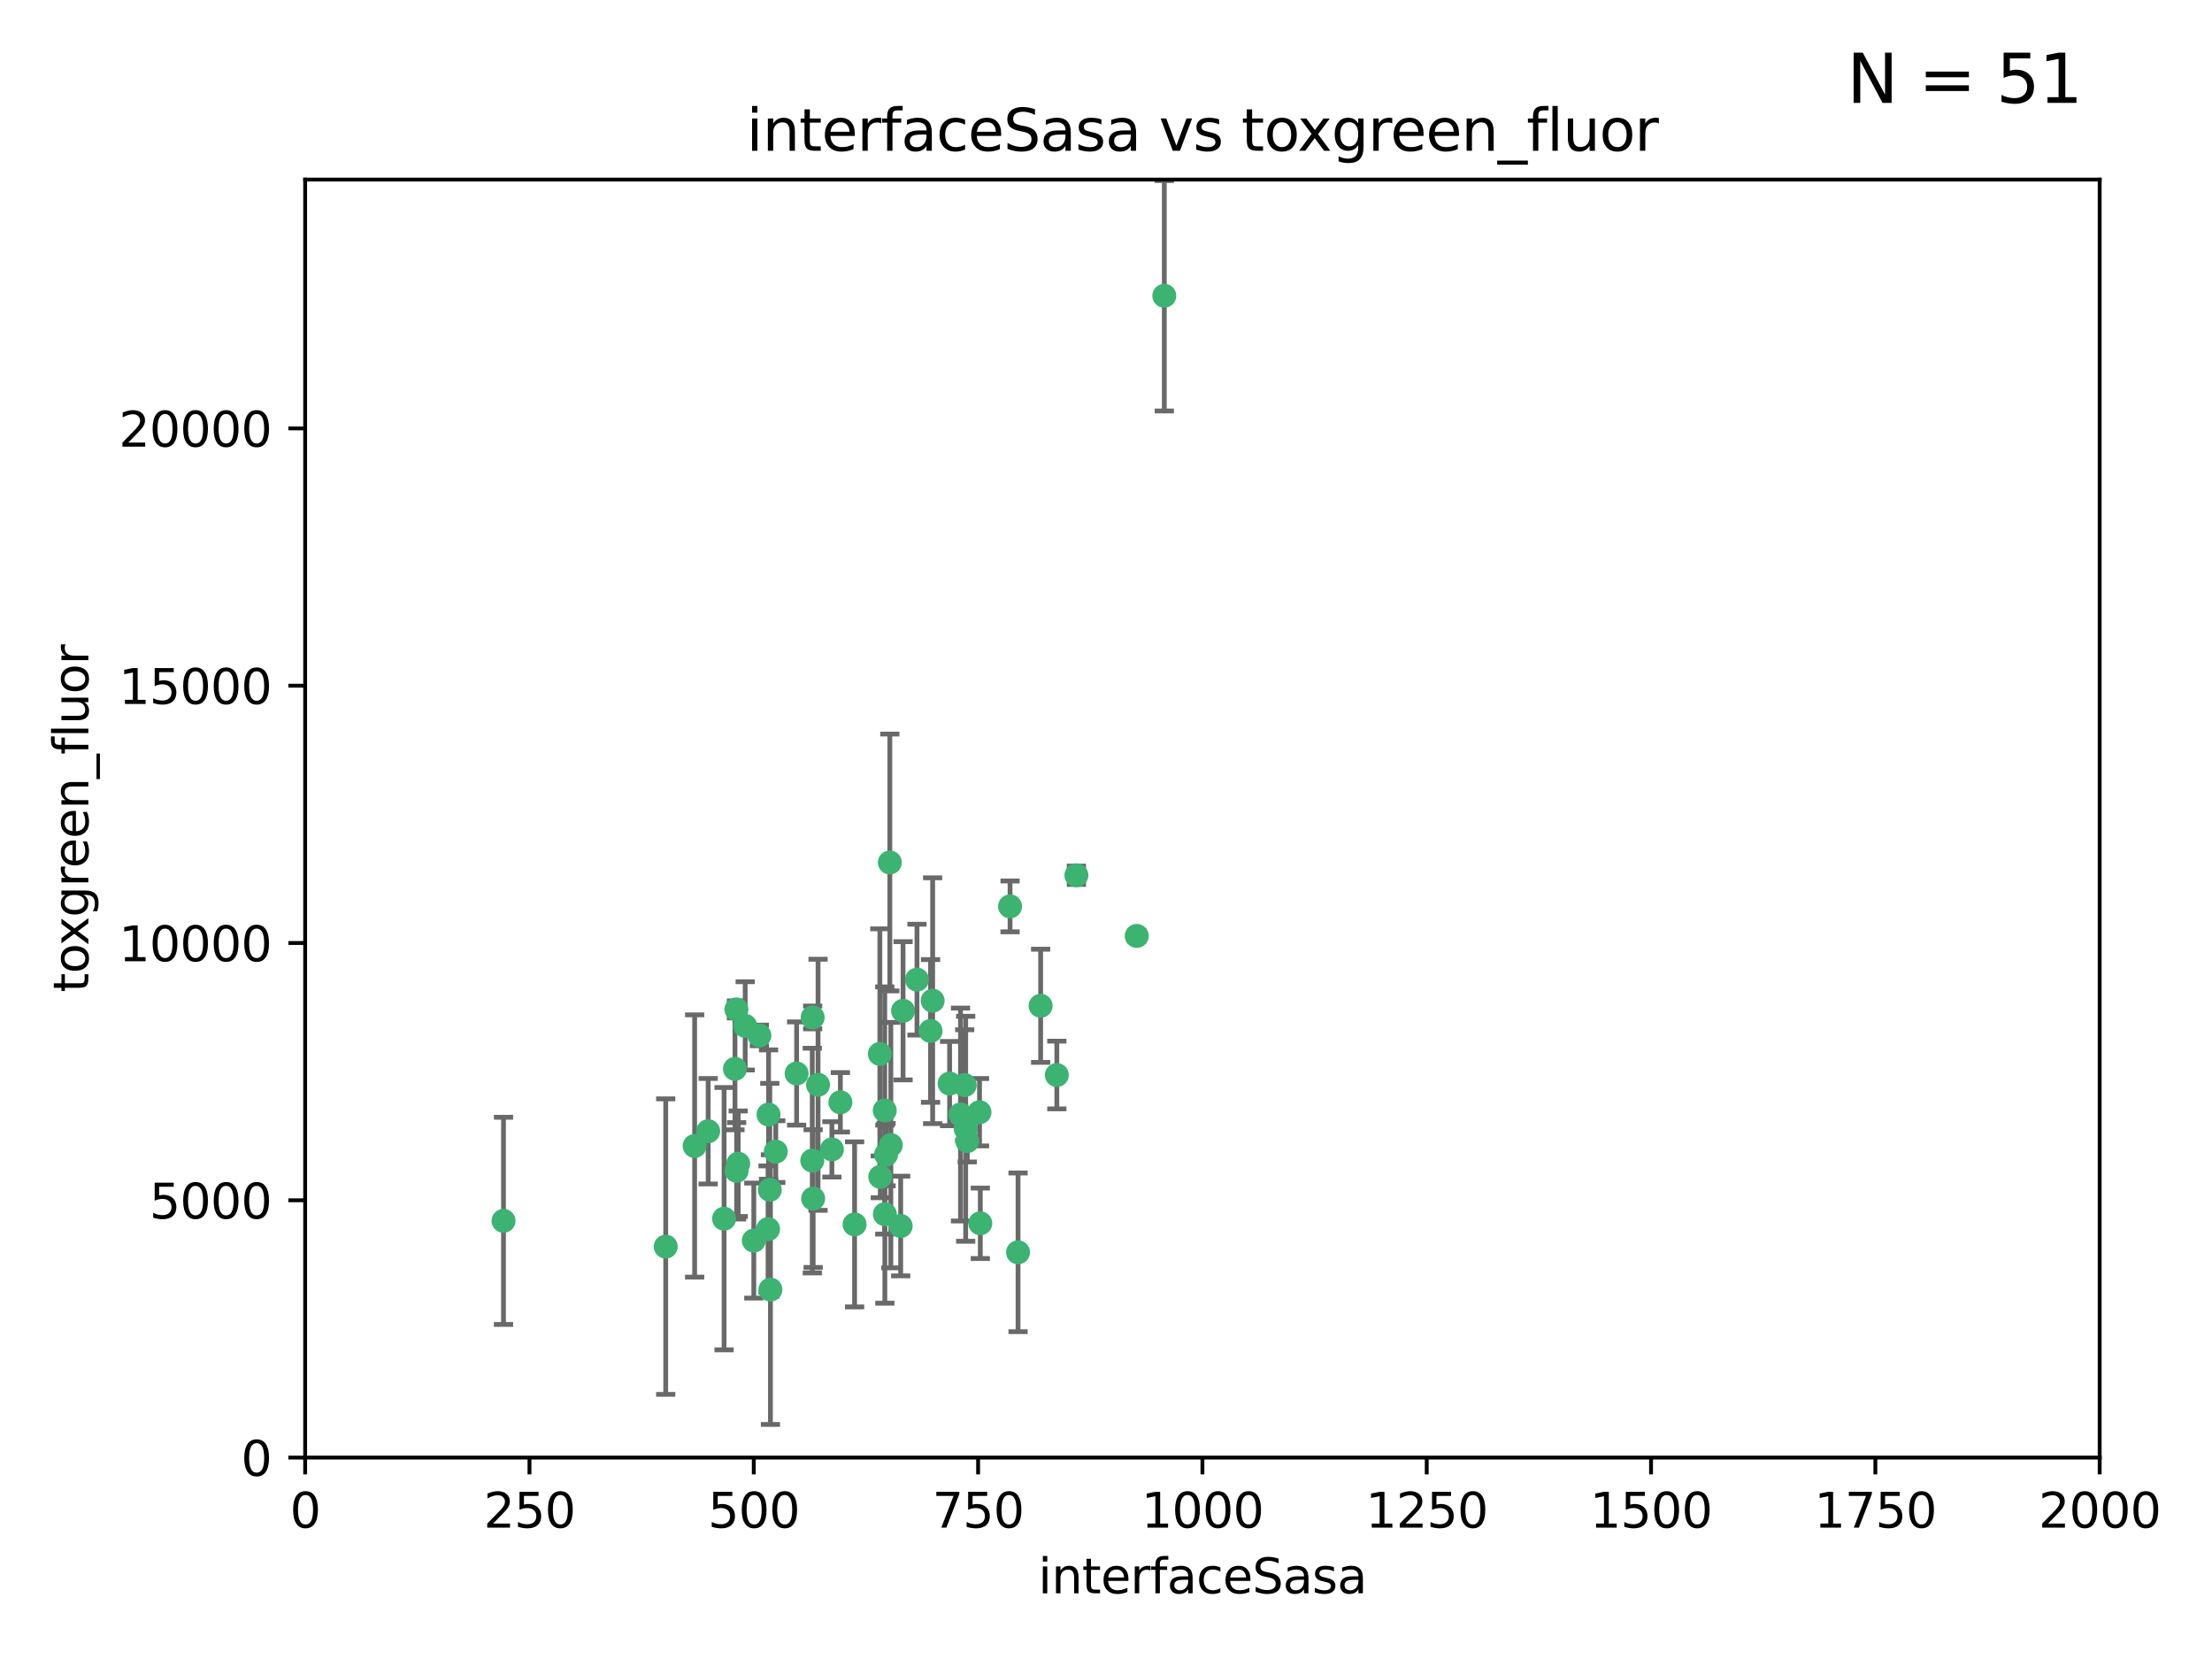 <?xml version="1.0" encoding="utf-8" standalone="no"?>
<!DOCTYPE svg PUBLIC "-//W3C//DTD SVG 1.1//EN"
  "http://www.w3.org/Graphics/SVG/1.1/DTD/svg11.dtd">
<svg xmlns:xlink="http://www.w3.org/1999/xlink" width="460.8pt" height="345.6pt" viewBox="0 0 460.8 345.6" xmlns="http://www.w3.org/2000/svg" version="1.1">
 <defs>
  <style type="text/css">*{stroke-linejoin: round; stroke-linecap: butt}</style>
 </defs>
 <g id="figure_1">
  <g id="patch_1">
   <path d="M 0 345.6 
L 460.8 345.6 
L 460.8 0 
L 0 0 
z
" style="fill: #ffffff"/>
  </g>
  <g id="axes_1">
   <g id="patch_2">
    <path d="M 63.571 303.64 
L 437.4 303.64 
L 437.4 37.411 
L 63.571 37.411 
z
" style="fill: #ffffff"/>
   </g>
   <g id="PathCollection_1">
    <defs>
     <path id="m0c839f0139" d="M 0 1.118 
C 0.297 1.118 0.581 1 0.791 0.791 
C 1 0.581 1.118 0.297 1.118 0 
C 1.118 -0.297 1 -0.581 0.791 -0.791 
C 0.581 -1 0.297 -1.118 0 -1.118 
C -0.297 -1.118 -0.581 -1 -0.791 -0.791 
C -1 -0.581 -1.118 -0.297 -1.118 0 
C -1.118 0.297 -1 0.581 -0.791 0.791 
C -0.581 1 -0.297 1.118 0 1.118 
z
" style="stroke: #3cb371"/>
    </defs>
    <g clip-path="url(#p6e2d02ce9b)">
     <use xlink:href="#m0c839f0139" x="242.546" y="61.614" style="fill: #3cb371; stroke: #3cb371"/>
     <use xlink:href="#m0c839f0139" x="224.235" y="182.332" style="fill: #3cb371; stroke: #3cb371"/>
     <use xlink:href="#m0c839f0139" x="212.077" y="260.882" style="fill: #3cb371; stroke: #3cb371"/>
     <use xlink:href="#m0c839f0139" x="201.501" y="237.705" style="fill: #3cb371; stroke: #3cb371"/>
     <use xlink:href="#m0c839f0139" x="216.785" y="209.523" style="fill: #3cb371; stroke: #3cb371"/>
     <use xlink:href="#m0c839f0139" x="220.157" y="223.946" style="fill: #3cb371; stroke: #3cb371"/>
     <use xlink:href="#m0c839f0139" x="160.361" y="247.854" style="fill: #3cb371; stroke: #3cb371"/>
     <use xlink:href="#m0c839f0139" x="188.124" y="210.567" style="fill: #3cb371; stroke: #3cb371"/>
     <use xlink:href="#m0c839f0139" x="236.807" y="194.97" style="fill: #3cb371; stroke: #3cb371"/>
     <use xlink:href="#m0c839f0139" x="150.838" y="253.874" style="fill: #3cb371; stroke: #3cb371"/>
     <use xlink:href="#m0c839f0139" x="183.29" y="219.551" style="fill: #3cb371; stroke: #3cb371"/>
     <use xlink:href="#m0c839f0139" x="204.215" y="254.837" style="fill: #3cb371; stroke: #3cb371"/>
     <use xlink:href="#m0c839f0139" x="184.309" y="231.332" style="fill: #3cb371; stroke: #3cb371"/>
     <use xlink:href="#m0c839f0139" x="201.17" y="235.142" style="fill: #3cb371; stroke: #3cb371"/>
     <use xlink:href="#m0c839f0139" x="197.821" y="225.726" style="fill: #3cb371; stroke: #3cb371"/>
     <use xlink:href="#m0c839f0139" x="178.028" y="255.06" style="fill: #3cb371; stroke: #3cb371"/>
     <use xlink:href="#m0c839f0139" x="175.066" y="229.629" style="fill: #3cb371; stroke: #3cb371"/>
     <use xlink:href="#m0c839f0139" x="193.852" y="214.763" style="fill: #3cb371; stroke: #3cb371"/>
     <use xlink:href="#m0c839f0139" x="183.381" y="245.158" style="fill: #3cb371; stroke: #3cb371"/>
     <use xlink:href="#m0c839f0139" x="153.451" y="243.9" style="fill: #3cb371; stroke: #3cb371"/>
     <use xlink:href="#m0c839f0139" x="169.213" y="241.77" style="fill: #3cb371; stroke: #3cb371"/>
     <use xlink:href="#m0c839f0139" x="184.581" y="240.53" style="fill: #3cb371; stroke: #3cb371"/>
     <use xlink:href="#m0c839f0139" x="184.331" y="252.93" style="fill: #3cb371; stroke: #3cb371"/>
     <use xlink:href="#m0c839f0139" x="158.193" y="215.703" style="fill: #3cb371; stroke: #3cb371"/>
     <use xlink:href="#m0c839f0139" x="191.024" y="204.074" style="fill: #3cb371; stroke: #3cb371"/>
     <use xlink:href="#m0c839f0139" x="170.415" y="225.982" style="fill: #3cb371; stroke: #3cb371"/>
     <use xlink:href="#m0c839f0139" x="160.494" y="268.646" style="fill: #3cb371; stroke: #3cb371"/>
     <use xlink:href="#m0c839f0139" x="185.576" y="238.546" style="fill: #3cb371; stroke: #3cb371"/>
     <use xlink:href="#m0c839f0139" x="161.606" y="239.903" style="fill: #3cb371; stroke: #3cb371"/>
     <use xlink:href="#m0c839f0139" x="210.413" y="188.817" style="fill: #3cb371; stroke: #3cb371"/>
     <use xlink:href="#m0c839f0139" x="169.294" y="211.954" style="fill: #3cb371; stroke: #3cb371"/>
     <use xlink:href="#m0c839f0139" x="147.524" y="235.652" style="fill: #3cb371; stroke: #3cb371"/>
     <use xlink:href="#m0c839f0139" x="187.626" y="255.398" style="fill: #3cb371; stroke: #3cb371"/>
     <use xlink:href="#m0c839f0139" x="194.288" y="208.467" style="fill: #3cb371; stroke: #3cb371"/>
     <use xlink:href="#m0c839f0139" x="155.238" y="213.709" style="fill: #3cb371; stroke: #3cb371"/>
     <use xlink:href="#m0c839f0139" x="153.778" y="242.42" style="fill: #3cb371; stroke: #3cb371"/>
     <use xlink:href="#m0c839f0139" x="200.09" y="232.178" style="fill: #3cb371; stroke: #3cb371"/>
     <use xlink:href="#m0c839f0139" x="169.393" y="249.688" style="fill: #3cb371; stroke: #3cb371"/>
     <use xlink:href="#m0c839f0139" x="157.032" y="258.434" style="fill: #3cb371; stroke: #3cb371"/>
     <use xlink:href="#m0c839f0139" x="138.681" y="259.693" style="fill: #3cb371; stroke: #3cb371"/>
     <use xlink:href="#m0c839f0139" x="204.052" y="231.695" style="fill: #3cb371; stroke: #3cb371"/>
     <use xlink:href="#m0c839f0139" x="144.707" y="238.73" style="fill: #3cb371; stroke: #3cb371"/>
     <use xlink:href="#m0c839f0139" x="160.006" y="256.045" style="fill: #3cb371; stroke: #3cb371"/>
     <use xlink:href="#m0c839f0139" x="104.891" y="254.326" style="fill: #3cb371; stroke: #3cb371"/>
     <use xlink:href="#m0c839f0139" x="173.297" y="239.436" style="fill: #3cb371; stroke: #3cb371"/>
     <use xlink:href="#m0c839f0139" x="165.952" y="223.629" style="fill: #3cb371; stroke: #3cb371"/>
     <use xlink:href="#m0c839f0139" x="185.368" y="179.671" style="fill: #3cb371; stroke: #3cb371"/>
     <use xlink:href="#m0c839f0139" x="200.968" y="226.048" style="fill: #3cb371; stroke: #3cb371"/>
     <use xlink:href="#m0c839f0139" x="153.109" y="222.67" style="fill: #3cb371; stroke: #3cb371"/>
     <use xlink:href="#m0c839f0139" x="153.414" y="210.275" style="fill: #3cb371; stroke: #3cb371"/>
     <use xlink:href="#m0c839f0139" x="160.105" y="232.185" style="fill: #3cb371; stroke: #3cb371"/>
    </g>
   </g>
   <g id="matplotlib.axis_1">
    <g id="xtick_1">
     <g id="line2d_1">
      <defs>
       <path id="m975aae38c8" d="M 0 0 
L 0 3.5 
" style="stroke: #000000; stroke-width: 0.8"/>
      </defs>
      <g>
       <use xlink:href="#m975aae38c8" x="63.571" y="303.64" style="stroke: #000000; stroke-width: 0.8"/>
      </g>
     </g>
     <g id="text_1">
      <!-- 0 -->
      <g transform="translate(60.39 318.238)scale(0.1 -0.1)">
       <defs>
        <path id="DejaVuSans-30" d="M 2034 4250 
Q 1547 4250 1301 3770 
Q 1056 3291 1056 2328 
Q 1056 1369 1301 889 
Q 1547 409 2034 409 
Q 2525 409 2770 889 
Q 3016 1369 3016 2328 
Q 3016 3291 2770 3770 
Q 2525 4250 2034 4250 
z
M 2034 4750 
Q 2819 4750 3233 4129 
Q 3647 3509 3647 2328 
Q 3647 1150 3233 529 
Q 2819 -91 2034 -91 
Q 1250 -91 836 529 
Q 422 1150 422 2328 
Q 422 3509 836 4129 
Q 1250 4750 2034 4750 
z
" transform="scale(0.016)"/>
       </defs>
       <use xlink:href="#DejaVuSans-30"/>
      </g>
     </g>
    </g>
    <g id="xtick_2">
     <g id="line2d_2">
      <g>
       <use xlink:href="#m975aae38c8" x="110.3" y="303.64" style="stroke: #000000; stroke-width: 0.8"/>
      </g>
     </g>
     <g id="text_2">
      <!-- 250 -->
      <g transform="translate(100.756 318.238)scale(0.1 -0.1)">
       <defs>
        <path id="DejaVuSans-32" d="M 1228 531 
L 3431 531 
L 3431 0 
L 469 0 
L 469 531 
Q 828 903 1448 1529 
Q 2069 2156 2228 2338 
Q 2531 2678 2651 2914 
Q 2772 3150 2772 3378 
Q 2772 3750 2511 3984 
Q 2250 4219 1831 4219 
Q 1534 4219 1204 4116 
Q 875 4013 500 3803 
L 500 4441 
Q 881 4594 1212 4672 
Q 1544 4750 1819 4750 
Q 2544 4750 2975 4387 
Q 3406 4025 3406 3419 
Q 3406 3131 3298 2873 
Q 3191 2616 2906 2266 
Q 2828 2175 2409 1742 
Q 1991 1309 1228 531 
z
" transform="scale(0.016)"/>
        <path id="DejaVuSans-35" d="M 691 4666 
L 3169 4666 
L 3169 4134 
L 1269 4134 
L 1269 2991 
Q 1406 3038 1543 3061 
Q 1681 3084 1819 3084 
Q 2600 3084 3056 2656 
Q 3513 2228 3513 1497 
Q 3513 744 3044 326 
Q 2575 -91 1722 -91 
Q 1428 -91 1123 -41 
Q 819 9 494 109 
L 494 744 
Q 775 591 1075 516 
Q 1375 441 1709 441 
Q 2250 441 2565 725 
Q 2881 1009 2881 1497 
Q 2881 1984 2565 2268 
Q 2250 2553 1709 2553 
Q 1456 2553 1204 2497 
Q 953 2441 691 2322 
L 691 4666 
z
" transform="scale(0.016)"/>
       </defs>
       <use xlink:href="#DejaVuSans-32"/>
       <use xlink:href="#DejaVuSans-35" x="63.623"/>
       <use xlink:href="#DejaVuSans-30" x="127.246"/>
      </g>
     </g>
    </g>
    <g id="xtick_3">
     <g id="line2d_3">
      <g>
       <use xlink:href="#m975aae38c8" x="157.028" y="303.64" style="stroke: #000000; stroke-width: 0.8"/>
      </g>
     </g>
     <g id="text_3">
      <!-- 500 -->
      <g transform="translate(147.485 318.238)scale(0.1 -0.1)">
       <use xlink:href="#DejaVuSans-35"/>
       <use xlink:href="#DejaVuSans-30" x="63.623"/>
       <use xlink:href="#DejaVuSans-30" x="127.246"/>
      </g>
     </g>
    </g>
    <g id="xtick_4">
     <g id="line2d_4">
      <g>
       <use xlink:href="#m975aae38c8" x="203.757" y="303.64" style="stroke: #000000; stroke-width: 0.8"/>
      </g>
     </g>
     <g id="text_4">
      <!-- 750 -->
      <g transform="translate(194.213 318.238)scale(0.1 -0.1)">
       <defs>
        <path id="DejaVuSans-37" d="M 525 4666 
L 3525 4666 
L 3525 4397 
L 1831 0 
L 1172 0 
L 2766 4134 
L 525 4134 
L 525 4666 
z
" transform="scale(0.016)"/>
       </defs>
       <use xlink:href="#DejaVuSans-37"/>
       <use xlink:href="#DejaVuSans-35" x="63.623"/>
       <use xlink:href="#DejaVuSans-30" x="127.246"/>
      </g>
     </g>
    </g>
    <g id="xtick_5">
     <g id="line2d_5">
      <g>
       <use xlink:href="#m975aae38c8" x="250.486" y="303.64" style="stroke: #000000; stroke-width: 0.8"/>
      </g>
     </g>
     <g id="text_5">
      <!-- 1000 -->
      <g transform="translate(237.761 318.238)scale(0.1 -0.1)">
       <defs>
        <path id="DejaVuSans-31" d="M 794 531 
L 1825 531 
L 1825 4091 
L 703 3866 
L 703 4441 
L 1819 4666 
L 2450 4666 
L 2450 531 
L 3481 531 
L 3481 0 
L 794 0 
L 794 531 
z
" transform="scale(0.016)"/>
       </defs>
       <use xlink:href="#DejaVuSans-31"/>
       <use xlink:href="#DejaVuSans-30" x="63.623"/>
       <use xlink:href="#DejaVuSans-30" x="127.246"/>
       <use xlink:href="#DejaVuSans-30" x="190.869"/>
      </g>
     </g>
    </g>
    <g id="xtick_6">
     <g id="line2d_6">
      <g>
       <use xlink:href="#m975aae38c8" x="297.214" y="303.64" style="stroke: #000000; stroke-width: 0.8"/>
      </g>
     </g>
     <g id="text_6">
      <!-- 1250 -->
      <g transform="translate(284.489 318.238)scale(0.1 -0.1)">
       <use xlink:href="#DejaVuSans-31"/>
       <use xlink:href="#DejaVuSans-32" x="63.623"/>
       <use xlink:href="#DejaVuSans-35" x="127.246"/>
       <use xlink:href="#DejaVuSans-30" x="190.869"/>
      </g>
     </g>
    </g>
    <g id="xtick_7">
     <g id="line2d_7">
      <g>
       <use xlink:href="#m975aae38c8" x="343.943" y="303.64" style="stroke: #000000; stroke-width: 0.8"/>
      </g>
     </g>
     <g id="text_7">
      <!-- 1500 -->
      <g transform="translate(331.218 318.238)scale(0.1 -0.1)">
       <use xlink:href="#DejaVuSans-31"/>
       <use xlink:href="#DejaVuSans-35" x="63.623"/>
       <use xlink:href="#DejaVuSans-30" x="127.246"/>
       <use xlink:href="#DejaVuSans-30" x="190.869"/>
      </g>
     </g>
    </g>
    <g id="xtick_8">
     <g id="line2d_8">
      <g>
       <use xlink:href="#m975aae38c8" x="390.671" y="303.64" style="stroke: #000000; stroke-width: 0.8"/>
      </g>
     </g>
     <g id="text_8">
      <!-- 1750 -->
      <g transform="translate(377.946 318.238)scale(0.1 -0.1)">
       <use xlink:href="#DejaVuSans-31"/>
       <use xlink:href="#DejaVuSans-37" x="63.623"/>
       <use xlink:href="#DejaVuSans-35" x="127.246"/>
       <use xlink:href="#DejaVuSans-30" x="190.869"/>
      </g>
     </g>
    </g>
    <g id="xtick_9">
     <g id="line2d_9">
      <g>
       <use xlink:href="#m975aae38c8" x="437.4" y="303.64" style="stroke: #000000; stroke-width: 0.8"/>
      </g>
     </g>
     <g id="text_9">
      <!-- 2000 -->
      <g transform="translate(424.675 318.238)scale(0.1 -0.1)">
       <use xlink:href="#DejaVuSans-32"/>
       <use xlink:href="#DejaVuSans-30" x="63.623"/>
       <use xlink:href="#DejaVuSans-30" x="127.246"/>
       <use xlink:href="#DejaVuSans-30" x="190.869"/>
      </g>
     </g>
    </g>
    <g id="text_10">
     <!-- interfaceSasa -->
     <g transform="translate(216.279 331.917)scale(0.1 -0.1)">
      <defs>
       <path id="DejaVuSans-69" d="M 603 3500 
L 1178 3500 
L 1178 0 
L 603 0 
L 603 3500 
z
M 603 4863 
L 1178 4863 
L 1178 4134 
L 603 4134 
L 603 4863 
z
" transform="scale(0.016)"/>
       <path id="DejaVuSans-6e" d="M 3513 2113 
L 3513 0 
L 2938 0 
L 2938 2094 
Q 2938 2591 2744 2837 
Q 2550 3084 2163 3084 
Q 1697 3084 1428 2787 
Q 1159 2491 1159 1978 
L 1159 0 
L 581 0 
L 581 3500 
L 1159 3500 
L 1159 2956 
Q 1366 3272 1645 3428 
Q 1925 3584 2291 3584 
Q 2894 3584 3203 3211 
Q 3513 2838 3513 2113 
z
" transform="scale(0.016)"/>
       <path id="DejaVuSans-74" d="M 1172 4494 
L 1172 3500 
L 2356 3500 
L 2356 3053 
L 1172 3053 
L 1172 1153 
Q 1172 725 1289 603 
Q 1406 481 1766 481 
L 2356 481 
L 2356 0 
L 1766 0 
Q 1100 0 847 248 
Q 594 497 594 1153 
L 594 3053 
L 172 3053 
L 172 3500 
L 594 3500 
L 594 4494 
L 1172 4494 
z
" transform="scale(0.016)"/>
       <path id="DejaVuSans-65" d="M 3597 1894 
L 3597 1613 
L 953 1613 
Q 991 1019 1311 708 
Q 1631 397 2203 397 
Q 2534 397 2845 478 
Q 3156 559 3463 722 
L 3463 178 
Q 3153 47 2828 -22 
Q 2503 -91 2169 -91 
Q 1331 -91 842 396 
Q 353 884 353 1716 
Q 353 2575 817 3079 
Q 1281 3584 2069 3584 
Q 2775 3584 3186 3129 
Q 3597 2675 3597 1894 
z
M 3022 2063 
Q 3016 2534 2758 2815 
Q 2500 3097 2075 3097 
Q 1594 3097 1305 2825 
Q 1016 2553 972 2059 
L 3022 2063 
z
" transform="scale(0.016)"/>
       <path id="DejaVuSans-72" d="M 2631 2963 
Q 2534 3019 2420 3045 
Q 2306 3072 2169 3072 
Q 1681 3072 1420 2755 
Q 1159 2438 1159 1844 
L 1159 0 
L 581 0 
L 581 3500 
L 1159 3500 
L 1159 2956 
Q 1341 3275 1631 3429 
Q 1922 3584 2338 3584 
Q 2397 3584 2469 3576 
Q 2541 3569 2628 3553 
L 2631 2963 
z
" transform="scale(0.016)"/>
       <path id="DejaVuSans-66" d="M 2375 4863 
L 2375 4384 
L 1825 4384 
Q 1516 4384 1395 4259 
Q 1275 4134 1275 3809 
L 1275 3500 
L 2222 3500 
L 2222 3053 
L 1275 3053 
L 1275 0 
L 697 0 
L 697 3053 
L 147 3053 
L 147 3500 
L 697 3500 
L 697 3744 
Q 697 4328 969 4595 
Q 1241 4863 1831 4863 
L 2375 4863 
z
" transform="scale(0.016)"/>
       <path id="DejaVuSans-61" d="M 2194 1759 
Q 1497 1759 1228 1600 
Q 959 1441 959 1056 
Q 959 750 1161 570 
Q 1363 391 1709 391 
Q 2188 391 2477 730 
Q 2766 1069 2766 1631 
L 2766 1759 
L 2194 1759 
z
M 3341 1997 
L 3341 0 
L 2766 0 
L 2766 531 
Q 2569 213 2275 61 
Q 1981 -91 1556 -91 
Q 1019 -91 701 211 
Q 384 513 384 1019 
Q 384 1609 779 1909 
Q 1175 2209 1959 2209 
L 2766 2209 
L 2766 2266 
Q 2766 2663 2505 2880 
Q 2244 3097 1772 3097 
Q 1472 3097 1187 3025 
Q 903 2953 641 2809 
L 641 3341 
Q 956 3463 1253 3523 
Q 1550 3584 1831 3584 
Q 2591 3584 2966 3190 
Q 3341 2797 3341 1997 
z
" transform="scale(0.016)"/>
       <path id="DejaVuSans-63" d="M 3122 3366 
L 3122 2828 
Q 2878 2963 2633 3030 
Q 2388 3097 2138 3097 
Q 1578 3097 1268 2742 
Q 959 2388 959 1747 
Q 959 1106 1268 751 
Q 1578 397 2138 397 
Q 2388 397 2633 464 
Q 2878 531 3122 666 
L 3122 134 
Q 2881 22 2623 -34 
Q 2366 -91 2075 -91 
Q 1284 -91 818 406 
Q 353 903 353 1747 
Q 353 2603 823 3093 
Q 1294 3584 2113 3584 
Q 2378 3584 2631 3529 
Q 2884 3475 3122 3366 
z
" transform="scale(0.016)"/>
       <path id="DejaVuSans-53" d="M 3425 4513 
L 3425 3897 
Q 3066 4069 2747 4153 
Q 2428 4238 2131 4238 
Q 1616 4238 1336 4038 
Q 1056 3838 1056 3469 
Q 1056 3159 1242 3001 
Q 1428 2844 1947 2747 
L 2328 2669 
Q 3034 2534 3370 2195 
Q 3706 1856 3706 1288 
Q 3706 609 3251 259 
Q 2797 -91 1919 -91 
Q 1588 -91 1214 -16 
Q 841 59 441 206 
L 441 856 
Q 825 641 1194 531 
Q 1563 422 1919 422 
Q 2459 422 2753 634 
Q 3047 847 3047 1241 
Q 3047 1584 2836 1778 
Q 2625 1972 2144 2069 
L 1759 2144 
Q 1053 2284 737 2584 
Q 422 2884 422 3419 
Q 422 4038 858 4394 
Q 1294 4750 2059 4750 
Q 2388 4750 2728 4690 
Q 3069 4631 3425 4513 
z
" transform="scale(0.016)"/>
       <path id="DejaVuSans-73" d="M 2834 3397 
L 2834 2853 
Q 2591 2978 2328 3040 
Q 2066 3103 1784 3103 
Q 1356 3103 1142 2972 
Q 928 2841 928 2578 
Q 928 2378 1081 2264 
Q 1234 2150 1697 2047 
L 1894 2003 
Q 2506 1872 2764 1633 
Q 3022 1394 3022 966 
Q 3022 478 2636 193 
Q 2250 -91 1575 -91 
Q 1294 -91 989 -36 
Q 684 19 347 128 
L 347 722 
Q 666 556 975 473 
Q 1284 391 1588 391 
Q 1994 391 2212 530 
Q 2431 669 2431 922 
Q 2431 1156 2273 1281 
Q 2116 1406 1581 1522 
L 1381 1569 
Q 847 1681 609 1914 
Q 372 2147 372 2553 
Q 372 3047 722 3315 
Q 1072 3584 1716 3584 
Q 2034 3584 2315 3537 
Q 2597 3491 2834 3397 
z
" transform="scale(0.016)"/>
      </defs>
      <use xlink:href="#DejaVuSans-69"/>
      <use xlink:href="#DejaVuSans-6e" x="27.783"/>
      <use xlink:href="#DejaVuSans-74" x="91.162"/>
      <use xlink:href="#DejaVuSans-65" x="130.371"/>
      <use xlink:href="#DejaVuSans-72" x="191.895"/>
      <use xlink:href="#DejaVuSans-66" x="233.008"/>
      <use xlink:href="#DejaVuSans-61" x="268.213"/>
      <use xlink:href="#DejaVuSans-63" x="329.492"/>
      <use xlink:href="#DejaVuSans-65" x="384.473"/>
      <use xlink:href="#DejaVuSans-53" x="445.996"/>
      <use xlink:href="#DejaVuSans-61" x="509.473"/>
      <use xlink:href="#DejaVuSans-73" x="570.752"/>
      <use xlink:href="#DejaVuSans-61" x="622.852"/>
     </g>
    </g>
   </g>
   <g id="matplotlib.axis_2">
    <g id="ytick_1">
     <g id="line2d_10">
      <defs>
       <path id="m09cad95e55" d="M 0 0 
L -3.5 0 
" style="stroke: #000000; stroke-width: 0.8"/>
      </defs>
      <g>
       <use xlink:href="#m09cad95e55" x="63.571" y="303.64" style="stroke: #000000; stroke-width: 0.8"/>
      </g>
     </g>
     <g id="text_11">
      <!-- 0 -->
      <g transform="translate(50.209 307.439)scale(0.1 -0.1)">
       <use xlink:href="#DejaVuSans-30"/>
      </g>
     </g>
    </g>
    <g id="ytick_2">
     <g id="line2d_11">
      <g>
       <use xlink:href="#m09cad95e55" x="63.571" y="250.04" style="stroke: #000000; stroke-width: 0.8"/>
      </g>
     </g>
     <g id="text_12">
      <!-- 5000 -->
      <g transform="translate(31.121 253.84)scale(0.1 -0.1)">
       <use xlink:href="#DejaVuSans-35"/>
       <use xlink:href="#DejaVuSans-30" x="63.623"/>
       <use xlink:href="#DejaVuSans-30" x="127.246"/>
       <use xlink:href="#DejaVuSans-30" x="190.869"/>
      </g>
     </g>
    </g>
    <g id="ytick_3">
     <g id="line2d_12">
      <g>
       <use xlink:href="#m09cad95e55" x="63.571" y="196.441" style="stroke: #000000; stroke-width: 0.8"/>
      </g>
     </g>
     <g id="text_13">
      <!-- 10000 -->
      <g transform="translate(24.759 200.24)scale(0.1 -0.1)">
       <use xlink:href="#DejaVuSans-31"/>
       <use xlink:href="#DejaVuSans-30" x="63.623"/>
       <use xlink:href="#DejaVuSans-30" x="127.246"/>
       <use xlink:href="#DejaVuSans-30" x="190.869"/>
       <use xlink:href="#DejaVuSans-30" x="254.492"/>
      </g>
     </g>
    </g>
    <g id="ytick_4">
     <g id="line2d_13">
      <g>
       <use xlink:href="#m09cad95e55" x="63.571" y="142.841" style="stroke: #000000; stroke-width: 0.8"/>
      </g>
     </g>
     <g id="text_14">
      <!-- 15000 -->
      <g transform="translate(24.759 146.64)scale(0.1 -0.1)">
       <use xlink:href="#DejaVuSans-31"/>
       <use xlink:href="#DejaVuSans-35" x="63.623"/>
       <use xlink:href="#DejaVuSans-30" x="127.246"/>
       <use xlink:href="#DejaVuSans-30" x="190.869"/>
       <use xlink:href="#DejaVuSans-30" x="254.492"/>
      </g>
     </g>
    </g>
    <g id="ytick_5">
     <g id="line2d_14">
      <g>
       <use xlink:href="#m09cad95e55" x="63.571" y="89.242" style="stroke: #000000; stroke-width: 0.8"/>
      </g>
     </g>
     <g id="text_15">
      <!-- 20000 -->
      <g transform="translate(24.759 93.041)scale(0.1 -0.1)">
       <use xlink:href="#DejaVuSans-32"/>
       <use xlink:href="#DejaVuSans-30" x="63.623"/>
       <use xlink:href="#DejaVuSans-30" x="127.246"/>
       <use xlink:href="#DejaVuSans-30" x="190.869"/>
       <use xlink:href="#DejaVuSans-30" x="254.492"/>
      </g>
     </g>
    </g>
    <g id="text_16">
     <!-- toxgreen_fluor -->
     <g transform="translate(18.401 206.72)rotate(-90)scale(0.1 -0.1)">
      <defs>
       <path id="DejaVuSans-6f" d="M 1959 3097 
Q 1497 3097 1228 2736 
Q 959 2375 959 1747 
Q 959 1119 1226 758 
Q 1494 397 1959 397 
Q 2419 397 2687 759 
Q 2956 1122 2956 1747 
Q 2956 2369 2687 2733 
Q 2419 3097 1959 3097 
z
M 1959 3584 
Q 2709 3584 3137 3096 
Q 3566 2609 3566 1747 
Q 3566 888 3137 398 
Q 2709 -91 1959 -91 
Q 1206 -91 779 398 
Q 353 888 353 1747 
Q 353 2609 779 3096 
Q 1206 3584 1959 3584 
z
" transform="scale(0.016)"/>
       <path id="DejaVuSans-78" d="M 3513 3500 
L 2247 1797 
L 3578 0 
L 2900 0 
L 1881 1375 
L 863 0 
L 184 0 
L 1544 1831 
L 300 3500 
L 978 3500 
L 1906 2253 
L 2834 3500 
L 3513 3500 
z
" transform="scale(0.016)"/>
       <path id="DejaVuSans-67" d="M 2906 1791 
Q 2906 2416 2648 2759 
Q 2391 3103 1925 3103 
Q 1463 3103 1205 2759 
Q 947 2416 947 1791 
Q 947 1169 1205 825 
Q 1463 481 1925 481 
Q 2391 481 2648 825 
Q 2906 1169 2906 1791 
z
M 3481 434 
Q 3481 -459 3084 -895 
Q 2688 -1331 1869 -1331 
Q 1566 -1331 1297 -1286 
Q 1028 -1241 775 -1147 
L 775 -588 
Q 1028 -725 1275 -790 
Q 1522 -856 1778 -856 
Q 2344 -856 2625 -561 
Q 2906 -266 2906 331 
L 2906 616 
Q 2728 306 2450 153 
Q 2172 0 1784 0 
Q 1141 0 747 490 
Q 353 981 353 1791 
Q 353 2603 747 3093 
Q 1141 3584 1784 3584 
Q 2172 3584 2450 3431 
Q 2728 3278 2906 2969 
L 2906 3500 
L 3481 3500 
L 3481 434 
z
" transform="scale(0.016)"/>
       <path id="DejaVuSans-5f" d="M 3263 -1063 
L 3263 -1509 
L -63 -1509 
L -63 -1063 
L 3263 -1063 
z
" transform="scale(0.016)"/>
       <path id="DejaVuSans-6c" d="M 603 4863 
L 1178 4863 
L 1178 0 
L 603 0 
L 603 4863 
z
" transform="scale(0.016)"/>
       <path id="DejaVuSans-75" d="M 544 1381 
L 544 3500 
L 1119 3500 
L 1119 1403 
Q 1119 906 1312 657 
Q 1506 409 1894 409 
Q 2359 409 2629 706 
Q 2900 1003 2900 1516 
L 2900 3500 
L 3475 3500 
L 3475 0 
L 2900 0 
L 2900 538 
Q 2691 219 2414 64 
Q 2138 -91 1772 -91 
Q 1169 -91 856 284 
Q 544 659 544 1381 
z
M 1991 3584 
L 1991 3584 
z
" transform="scale(0.016)"/>
      </defs>
      <use xlink:href="#DejaVuSans-74"/>
      <use xlink:href="#DejaVuSans-6f" x="39.209"/>
      <use xlink:href="#DejaVuSans-78" x="97.266"/>
      <use xlink:href="#DejaVuSans-67" x="156.445"/>
      <use xlink:href="#DejaVuSans-72" x="219.922"/>
      <use xlink:href="#DejaVuSans-65" x="258.785"/>
      <use xlink:href="#DejaVuSans-65" x="320.309"/>
      <use xlink:href="#DejaVuSans-6e" x="381.832"/>
      <use xlink:href="#DejaVuSans-5f" x="445.211"/>
      <use xlink:href="#DejaVuSans-66" x="495.211"/>
      <use xlink:href="#DejaVuSans-6c" x="530.416"/>
      <use xlink:href="#DejaVuSans-75" x="558.199"/>
      <use xlink:href="#DejaVuSans-6f" x="621.578"/>
      <use xlink:href="#DejaVuSans-72" x="682.76"/>
     </g>
    </g>
   </g>
   <g id="LineCollection_1">
    <path d="M 242.546 85.61 
L 242.546 37.617 
" clip-path="url(#p6e2d02ce9b)" style="fill: none; stroke: #696969"/>
    <path d="M 224.235 184.246 
L 224.235 180.418 
" clip-path="url(#p6e2d02ce9b)" style="fill: none; stroke: #696969"/>
    <path d="M 212.077 277.405 
L 212.077 244.359 
" clip-path="url(#p6e2d02ce9b)" style="fill: none; stroke: #696969"/>
    <path d="M 201.501 242.055 
L 201.501 233.355 
" clip-path="url(#p6e2d02ce9b)" style="fill: none; stroke: #696969"/>
    <path d="M 216.785 221.309 
L 216.785 197.738 
" clip-path="url(#p6e2d02ce9b)" style="fill: none; stroke: #696969"/>
    <path d="M 220.157 231 
L 220.157 216.893 
" clip-path="url(#p6e2d02ce9b)" style="fill: none; stroke: #696969"/>
    <path d="M 160.361 270.017 
L 160.361 225.69 
" clip-path="url(#p6e2d02ce9b)" style="fill: none; stroke: #696969"/>
    <path d="M 188.124 224.966 
L 188.124 196.167 
" clip-path="url(#p6e2d02ce9b)" style="fill: none; stroke: #696969"/>
    <path d="M 236.807 196.069 
L 236.807 193.871 
" clip-path="url(#p6e2d02ce9b)" style="fill: none; stroke: #696969"/>
    <path d="M 150.838 281.2 
L 150.838 226.547 
" clip-path="url(#p6e2d02ce9b)" style="fill: none; stroke: #696969"/>
    <path d="M 183.29 245.607 
L 183.29 193.496 
" clip-path="url(#p6e2d02ce9b)" style="fill: none; stroke: #696969"/>
    <path d="M 204.215 262.177 
L 204.215 247.498 
" clip-path="url(#p6e2d02ce9b)" style="fill: none; stroke: #696969"/>
    <path d="M 184.309 257.083 
L 184.309 205.581 
" clip-path="url(#p6e2d02ce9b)" style="fill: none; stroke: #696969"/>
    <path d="M 201.17 258.576 
L 201.17 211.708 
" clip-path="url(#p6e2d02ce9b)" style="fill: none; stroke: #696969"/>
    <path d="M 197.821 234.503 
L 197.821 216.949 
" clip-path="url(#p6e2d02ce9b)" style="fill: none; stroke: #696969"/>
    <path d="M 178.028 272.254 
L 178.028 237.865 
" clip-path="url(#p6e2d02ce9b)" style="fill: none; stroke: #696969"/>
    <path d="M 175.066 235.82 
L 175.066 223.438 
" clip-path="url(#p6e2d02ce9b)" style="fill: none; stroke: #696969"/>
    <path d="M 193.852 229.631 
L 193.852 199.894 
" clip-path="url(#p6e2d02ce9b)" style="fill: none; stroke: #696969"/>
    <path d="M 183.381 249.512 
L 183.381 240.804 
" clip-path="url(#p6e2d02ce9b)" style="fill: none; stroke: #696969"/>
    <path d="M 153.451 253.944 
L 153.451 233.856 
" clip-path="url(#p6e2d02ce9b)" style="fill: none; stroke: #696969"/>
    <path d="M 169.213 265.181 
L 169.213 218.36 
" clip-path="url(#p6e2d02ce9b)" style="fill: none; stroke: #696969"/>
    <path d="M 184.581 247.025 
L 184.581 234.035 
" clip-path="url(#p6e2d02ce9b)" style="fill: none; stroke: #696969"/>
    <path d="M 184.331 271.48 
L 184.331 234.38 
" clip-path="url(#p6e2d02ce9b)" style="fill: none; stroke: #696969"/>
    <path d="M 158.193 217.852 
L 158.193 213.554 
" clip-path="url(#p6e2d02ce9b)" style="fill: none; stroke: #696969"/>
    <path d="M 191.024 215.616 
L 191.024 192.533 
" clip-path="url(#p6e2d02ce9b)" style="fill: none; stroke: #696969"/>
    <path d="M 170.415 252.135 
L 170.415 199.829 
" clip-path="url(#p6e2d02ce9b)" style="fill: none; stroke: #696969"/>
    <path d="M 160.494 296.735 
L 160.494 240.557 
" clip-path="url(#p6e2d02ce9b)" style="fill: none; stroke: #696969"/>
    <path d="M 185.576 264.108 
L 185.576 212.985 
" clip-path="url(#p6e2d02ce9b)" style="fill: none; stroke: #696969"/>
    <path d="M 161.606 246.339 
L 161.606 233.468 
" clip-path="url(#p6e2d02ce9b)" style="fill: none; stroke: #696969"/>
    <path d="M 210.413 194.112 
L 210.413 183.522 
" clip-path="url(#p6e2d02ce9b)" style="fill: none; stroke: #696969"/>
    <path d="M 169.294 214.326 
L 169.294 209.582 
" clip-path="url(#p6e2d02ce9b)" style="fill: none; stroke: #696969"/>
    <path d="M 147.524 246.639 
L 147.524 224.665 
" clip-path="url(#p6e2d02ce9b)" style="fill: none; stroke: #696969"/>
    <path d="M 187.626 265.779 
L 187.626 245.016 
" clip-path="url(#p6e2d02ce9b)" style="fill: none; stroke: #696969"/>
    <path d="M 194.288 234.067 
L 194.288 182.867 
" clip-path="url(#p6e2d02ce9b)" style="fill: none; stroke: #696969"/>
    <path d="M 155.238 222.902 
L 155.238 204.517 
" clip-path="url(#p6e2d02ce9b)" style="fill: none; stroke: #696969"/>
    <path d="M 153.778 253.407 
L 153.778 231.433 
" clip-path="url(#p6e2d02ce9b)" style="fill: none; stroke: #696969"/>
    <path d="M 200.09 254.353 
L 200.09 210.003 
" clip-path="url(#p6e2d02ce9b)" style="fill: none; stroke: #696969"/>
    <path d="M 169.393 264.032 
L 169.393 235.343 
" clip-path="url(#p6e2d02ce9b)" style="fill: none; stroke: #696969"/>
    <path d="M 157.032 270.418 
L 157.032 246.45 
" clip-path="url(#p6e2d02ce9b)" style="fill: none; stroke: #696969"/>
    <path d="M 138.681 290.471 
L 138.681 228.914 
" clip-path="url(#p6e2d02ce9b)" style="fill: none; stroke: #696969"/>
    <path d="M 204.052 238.714 
L 204.052 224.675 
" clip-path="url(#p6e2d02ce9b)" style="fill: none; stroke: #696969"/>
    <path d="M 144.707 266.049 
L 144.707 211.412 
" clip-path="url(#p6e2d02ce9b)" style="fill: none; stroke: #696969"/>
    <path d="M 160.006 269.213 
L 160.006 242.877 
" clip-path="url(#p6e2d02ce9b)" style="fill: none; stroke: #696969"/>
    <path d="M 104.891 275.902 
L 104.891 232.749 
" clip-path="url(#p6e2d02ce9b)" style="fill: none; stroke: #696969"/>
    <path d="M 173.297 245.198 
L 173.297 233.675 
" clip-path="url(#p6e2d02ce9b)" style="fill: none; stroke: #696969"/>
    <path d="M 165.952 234.381 
L 165.952 212.876 
" clip-path="url(#p6e2d02ce9b)" style="fill: none; stroke: #696969"/>
    <path d="M 185.368 206.424 
L 185.368 152.918 
" clip-path="url(#p6e2d02ce9b)" style="fill: none; stroke: #696969"/>
    <path d="M 200.968 237.582 
L 200.968 214.514 
" clip-path="url(#p6e2d02ce9b)" style="fill: none; stroke: #696969"/>
    <path d="M 153.109 235.358 
L 153.109 209.982 
" clip-path="url(#p6e2d02ce9b)" style="fill: none; stroke: #696969"/>
    <path d="M 153.414 212.053 
L 153.414 208.496 
" clip-path="url(#p6e2d02ce9b)" style="fill: none; stroke: #696969"/>
    <path d="M 160.105 245.657 
L 160.105 218.714 
" clip-path="url(#p6e2d02ce9b)" style="fill: none; stroke: #696969"/>
   </g>
   <g id="line2d_15">
    <defs>
     <path id="mfd051a18de" d="M 2 0 
L -2 -0 
" style="stroke: #696969"/>
    </defs>
    <g clip-path="url(#p6e2d02ce9b)">
     <use xlink:href="#mfd051a18de" x="242.546" y="85.61" style="fill: #696969; stroke: #696969"/>
     <use xlink:href="#mfd051a18de" x="224.235" y="184.246" style="fill: #696969; stroke: #696969"/>
     <use xlink:href="#mfd051a18de" x="212.077" y="277.405" style="fill: #696969; stroke: #696969"/>
     <use xlink:href="#mfd051a18de" x="201.501" y="242.055" style="fill: #696969; stroke: #696969"/>
     <use xlink:href="#mfd051a18de" x="216.785" y="221.309" style="fill: #696969; stroke: #696969"/>
     <use xlink:href="#mfd051a18de" x="220.157" y="231" style="fill: #696969; stroke: #696969"/>
     <use xlink:href="#mfd051a18de" x="160.361" y="270.017" style="fill: #696969; stroke: #696969"/>
     <use xlink:href="#mfd051a18de" x="188.124" y="224.966" style="fill: #696969; stroke: #696969"/>
     <use xlink:href="#mfd051a18de" x="236.807" y="196.069" style="fill: #696969; stroke: #696969"/>
     <use xlink:href="#mfd051a18de" x="150.838" y="281.2" style="fill: #696969; stroke: #696969"/>
     <use xlink:href="#mfd051a18de" x="183.29" y="245.607" style="fill: #696969; stroke: #696969"/>
     <use xlink:href="#mfd051a18de" x="204.215" y="262.177" style="fill: #696969; stroke: #696969"/>
     <use xlink:href="#mfd051a18de" x="184.309" y="257.083" style="fill: #696969; stroke: #696969"/>
     <use xlink:href="#mfd051a18de" x="201.17" y="258.576" style="fill: #696969; stroke: #696969"/>
     <use xlink:href="#mfd051a18de" x="197.821" y="234.503" style="fill: #696969; stroke: #696969"/>
     <use xlink:href="#mfd051a18de" x="178.028" y="272.254" style="fill: #696969; stroke: #696969"/>
     <use xlink:href="#mfd051a18de" x="175.066" y="235.82" style="fill: #696969; stroke: #696969"/>
     <use xlink:href="#mfd051a18de" x="193.852" y="229.631" style="fill: #696969; stroke: #696969"/>
     <use xlink:href="#mfd051a18de" x="183.381" y="249.512" style="fill: #696969; stroke: #696969"/>
     <use xlink:href="#mfd051a18de" x="153.451" y="253.944" style="fill: #696969; stroke: #696969"/>
     <use xlink:href="#mfd051a18de" x="169.213" y="265.181" style="fill: #696969; stroke: #696969"/>
     <use xlink:href="#mfd051a18de" x="184.581" y="247.025" style="fill: #696969; stroke: #696969"/>
     <use xlink:href="#mfd051a18de" x="184.331" y="271.48" style="fill: #696969; stroke: #696969"/>
     <use xlink:href="#mfd051a18de" x="158.193" y="217.852" style="fill: #696969; stroke: #696969"/>
     <use xlink:href="#mfd051a18de" x="191.024" y="215.616" style="fill: #696969; stroke: #696969"/>
     <use xlink:href="#mfd051a18de" x="170.415" y="252.135" style="fill: #696969; stroke: #696969"/>
     <use xlink:href="#mfd051a18de" x="160.494" y="296.735" style="fill: #696969; stroke: #696969"/>
     <use xlink:href="#mfd051a18de" x="185.576" y="264.108" style="fill: #696969; stroke: #696969"/>
     <use xlink:href="#mfd051a18de" x="161.606" y="246.339" style="fill: #696969; stroke: #696969"/>
     <use xlink:href="#mfd051a18de" x="210.413" y="194.112" style="fill: #696969; stroke: #696969"/>
     <use xlink:href="#mfd051a18de" x="169.294" y="214.326" style="fill: #696969; stroke: #696969"/>
     <use xlink:href="#mfd051a18de" x="147.524" y="246.639" style="fill: #696969; stroke: #696969"/>
     <use xlink:href="#mfd051a18de" x="187.626" y="265.779" style="fill: #696969; stroke: #696969"/>
     <use xlink:href="#mfd051a18de" x="194.288" y="234.067" style="fill: #696969; stroke: #696969"/>
     <use xlink:href="#mfd051a18de" x="155.238" y="222.902" style="fill: #696969; stroke: #696969"/>
     <use xlink:href="#mfd051a18de" x="153.778" y="253.407" style="fill: #696969; stroke: #696969"/>
     <use xlink:href="#mfd051a18de" x="200.09" y="254.353" style="fill: #696969; stroke: #696969"/>
     <use xlink:href="#mfd051a18de" x="169.393" y="264.032" style="fill: #696969; stroke: #696969"/>
     <use xlink:href="#mfd051a18de" x="157.032" y="270.418" style="fill: #696969; stroke: #696969"/>
     <use xlink:href="#mfd051a18de" x="138.681" y="290.471" style="fill: #696969; stroke: #696969"/>
     <use xlink:href="#mfd051a18de" x="204.052" y="238.714" style="fill: #696969; stroke: #696969"/>
     <use xlink:href="#mfd051a18de" x="144.707" y="266.049" style="fill: #696969; stroke: #696969"/>
     <use xlink:href="#mfd051a18de" x="160.006" y="269.213" style="fill: #696969; stroke: #696969"/>
     <use xlink:href="#mfd051a18de" x="104.891" y="275.902" style="fill: #696969; stroke: #696969"/>
     <use xlink:href="#mfd051a18de" x="173.297" y="245.198" style="fill: #696969; stroke: #696969"/>
     <use xlink:href="#mfd051a18de" x="165.952" y="234.381" style="fill: #696969; stroke: #696969"/>
     <use xlink:href="#mfd051a18de" x="185.368" y="206.424" style="fill: #696969; stroke: #696969"/>
     <use xlink:href="#mfd051a18de" x="200.968" y="237.582" style="fill: #696969; stroke: #696969"/>
     <use xlink:href="#mfd051a18de" x="153.109" y="235.358" style="fill: #696969; stroke: #696969"/>
     <use xlink:href="#mfd051a18de" x="153.414" y="212.053" style="fill: #696969; stroke: #696969"/>
     <use xlink:href="#mfd051a18de" x="160.105" y="245.657" style="fill: #696969; stroke: #696969"/>
    </g>
   </g>
   <g id="line2d_16">
    <g clip-path="url(#p6e2d02ce9b)">
     <use xlink:href="#mfd051a18de" x="242.546" y="37.617" style="fill: #696969; stroke: #696969"/>
     <use xlink:href="#mfd051a18de" x="224.235" y="180.418" style="fill: #696969; stroke: #696969"/>
     <use xlink:href="#mfd051a18de" x="212.077" y="244.359" style="fill: #696969; stroke: #696969"/>
     <use xlink:href="#mfd051a18de" x="201.501" y="233.355" style="fill: #696969; stroke: #696969"/>
     <use xlink:href="#mfd051a18de" x="216.785" y="197.738" style="fill: #696969; stroke: #696969"/>
     <use xlink:href="#mfd051a18de" x="220.157" y="216.893" style="fill: #696969; stroke: #696969"/>
     <use xlink:href="#mfd051a18de" x="160.361" y="225.69" style="fill: #696969; stroke: #696969"/>
     <use xlink:href="#mfd051a18de" x="188.124" y="196.167" style="fill: #696969; stroke: #696969"/>
     <use xlink:href="#mfd051a18de" x="236.807" y="193.871" style="fill: #696969; stroke: #696969"/>
     <use xlink:href="#mfd051a18de" x="150.838" y="226.547" style="fill: #696969; stroke: #696969"/>
     <use xlink:href="#mfd051a18de" x="183.29" y="193.496" style="fill: #696969; stroke: #696969"/>
     <use xlink:href="#mfd051a18de" x="204.215" y="247.498" style="fill: #696969; stroke: #696969"/>
     <use xlink:href="#mfd051a18de" x="184.309" y="205.581" style="fill: #696969; stroke: #696969"/>
     <use xlink:href="#mfd051a18de" x="201.17" y="211.708" style="fill: #696969; stroke: #696969"/>
     <use xlink:href="#mfd051a18de" x="197.821" y="216.949" style="fill: #696969; stroke: #696969"/>
     <use xlink:href="#mfd051a18de" x="178.028" y="237.865" style="fill: #696969; stroke: #696969"/>
     <use xlink:href="#mfd051a18de" x="175.066" y="223.438" style="fill: #696969; stroke: #696969"/>
     <use xlink:href="#mfd051a18de" x="193.852" y="199.894" style="fill: #696969; stroke: #696969"/>
     <use xlink:href="#mfd051a18de" x="183.381" y="240.804" style="fill: #696969; stroke: #696969"/>
     <use xlink:href="#mfd051a18de" x="153.451" y="233.856" style="fill: #696969; stroke: #696969"/>
     <use xlink:href="#mfd051a18de" x="169.213" y="218.36" style="fill: #696969; stroke: #696969"/>
     <use xlink:href="#mfd051a18de" x="184.581" y="234.035" style="fill: #696969; stroke: #696969"/>
     <use xlink:href="#mfd051a18de" x="184.331" y="234.38" style="fill: #696969; stroke: #696969"/>
     <use xlink:href="#mfd051a18de" x="158.193" y="213.554" style="fill: #696969; stroke: #696969"/>
     <use xlink:href="#mfd051a18de" x="191.024" y="192.533" style="fill: #696969; stroke: #696969"/>
     <use xlink:href="#mfd051a18de" x="170.415" y="199.829" style="fill: #696969; stroke: #696969"/>
     <use xlink:href="#mfd051a18de" x="160.494" y="240.557" style="fill: #696969; stroke: #696969"/>
     <use xlink:href="#mfd051a18de" x="185.576" y="212.985" style="fill: #696969; stroke: #696969"/>
     <use xlink:href="#mfd051a18de" x="161.606" y="233.468" style="fill: #696969; stroke: #696969"/>
     <use xlink:href="#mfd051a18de" x="210.413" y="183.522" style="fill: #696969; stroke: #696969"/>
     <use xlink:href="#mfd051a18de" x="169.294" y="209.582" style="fill: #696969; stroke: #696969"/>
     <use xlink:href="#mfd051a18de" x="147.524" y="224.665" style="fill: #696969; stroke: #696969"/>
     <use xlink:href="#mfd051a18de" x="187.626" y="245.016" style="fill: #696969; stroke: #696969"/>
     <use xlink:href="#mfd051a18de" x="194.288" y="182.867" style="fill: #696969; stroke: #696969"/>
     <use xlink:href="#mfd051a18de" x="155.238" y="204.517" style="fill: #696969; stroke: #696969"/>
     <use xlink:href="#mfd051a18de" x="153.778" y="231.433" style="fill: #696969; stroke: #696969"/>
     <use xlink:href="#mfd051a18de" x="200.09" y="210.003" style="fill: #696969; stroke: #696969"/>
     <use xlink:href="#mfd051a18de" x="169.393" y="235.343" style="fill: #696969; stroke: #696969"/>
     <use xlink:href="#mfd051a18de" x="157.032" y="246.45" style="fill: #696969; stroke: #696969"/>
     <use xlink:href="#mfd051a18de" x="138.681" y="228.914" style="fill: #696969; stroke: #696969"/>
     <use xlink:href="#mfd051a18de" x="204.052" y="224.675" style="fill: #696969; stroke: #696969"/>
     <use xlink:href="#mfd051a18de" x="144.707" y="211.412" style="fill: #696969; stroke: #696969"/>
     <use xlink:href="#mfd051a18de" x="160.006" y="242.877" style="fill: #696969; stroke: #696969"/>
     <use xlink:href="#mfd051a18de" x="104.891" y="232.749" style="fill: #696969; stroke: #696969"/>
     <use xlink:href="#mfd051a18de" x="173.297" y="233.675" style="fill: #696969; stroke: #696969"/>
     <use xlink:href="#mfd051a18de" x="165.952" y="212.876" style="fill: #696969; stroke: #696969"/>
     <use xlink:href="#mfd051a18de" x="185.368" y="152.918" style="fill: #696969; stroke: #696969"/>
     <use xlink:href="#mfd051a18de" x="200.968" y="214.514" style="fill: #696969; stroke: #696969"/>
     <use xlink:href="#mfd051a18de" x="153.109" y="209.982" style="fill: #696969; stroke: #696969"/>
     <use xlink:href="#mfd051a18de" x="153.414" y="208.496" style="fill: #696969; stroke: #696969"/>
     <use xlink:href="#mfd051a18de" x="160.105" y="218.714" style="fill: #696969; stroke: #696969"/>
    </g>
   </g>
   <g id="line2d_17">
    <defs>
     <path id="m2de5c94703" d="M 0 2 
C 0.53 2 1.039 1.789 1.414 1.414 
C 1.789 1.039 2 0.53 2 0 
C 2 -0.53 1.789 -1.039 1.414 -1.414 
C 1.039 -1.789 0.53 -2 0 -2 
C -0.53 -2 -1.039 -1.789 -1.414 -1.414 
C -1.789 -1.039 -2 -0.53 -2 0 
C -2 0.53 -1.789 1.039 -1.414 1.414 
C -1.039 1.789 -0.53 2 0 2 
z
" style="stroke: #3cb371"/>
    </defs>
    <g clip-path="url(#p6e2d02ce9b)">
     <use xlink:href="#m2de5c94703" x="242.546" y="61.614" style="fill: #3cb371; stroke: #3cb371"/>
     <use xlink:href="#m2de5c94703" x="224.235" y="182.332" style="fill: #3cb371; stroke: #3cb371"/>
     <use xlink:href="#m2de5c94703" x="212.077" y="260.882" style="fill: #3cb371; stroke: #3cb371"/>
     <use xlink:href="#m2de5c94703" x="201.501" y="237.705" style="fill: #3cb371; stroke: #3cb371"/>
     <use xlink:href="#m2de5c94703" x="216.785" y="209.523" style="fill: #3cb371; stroke: #3cb371"/>
     <use xlink:href="#m2de5c94703" x="220.157" y="223.946" style="fill: #3cb371; stroke: #3cb371"/>
     <use xlink:href="#m2de5c94703" x="160.361" y="247.854" style="fill: #3cb371; stroke: #3cb371"/>
     <use xlink:href="#m2de5c94703" x="188.124" y="210.567" style="fill: #3cb371; stroke: #3cb371"/>
     <use xlink:href="#m2de5c94703" x="236.807" y="194.97" style="fill: #3cb371; stroke: #3cb371"/>
     <use xlink:href="#m2de5c94703" x="150.838" y="253.874" style="fill: #3cb371; stroke: #3cb371"/>
     <use xlink:href="#m2de5c94703" x="183.29" y="219.551" style="fill: #3cb371; stroke: #3cb371"/>
     <use xlink:href="#m2de5c94703" x="204.215" y="254.837" style="fill: #3cb371; stroke: #3cb371"/>
     <use xlink:href="#m2de5c94703" x="184.309" y="231.332" style="fill: #3cb371; stroke: #3cb371"/>
     <use xlink:href="#m2de5c94703" x="201.17" y="235.142" style="fill: #3cb371; stroke: #3cb371"/>
     <use xlink:href="#m2de5c94703" x="197.821" y="225.726" style="fill: #3cb371; stroke: #3cb371"/>
     <use xlink:href="#m2de5c94703" x="178.028" y="255.06" style="fill: #3cb371; stroke: #3cb371"/>
     <use xlink:href="#m2de5c94703" x="175.066" y="229.629" style="fill: #3cb371; stroke: #3cb371"/>
     <use xlink:href="#m2de5c94703" x="193.852" y="214.763" style="fill: #3cb371; stroke: #3cb371"/>
     <use xlink:href="#m2de5c94703" x="183.381" y="245.158" style="fill: #3cb371; stroke: #3cb371"/>
     <use xlink:href="#m2de5c94703" x="153.451" y="243.9" style="fill: #3cb371; stroke: #3cb371"/>
     <use xlink:href="#m2de5c94703" x="169.213" y="241.77" style="fill: #3cb371; stroke: #3cb371"/>
     <use xlink:href="#m2de5c94703" x="184.581" y="240.53" style="fill: #3cb371; stroke: #3cb371"/>
     <use xlink:href="#m2de5c94703" x="184.331" y="252.93" style="fill: #3cb371; stroke: #3cb371"/>
     <use xlink:href="#m2de5c94703" x="158.193" y="215.703" style="fill: #3cb371; stroke: #3cb371"/>
     <use xlink:href="#m2de5c94703" x="191.024" y="204.074" style="fill: #3cb371; stroke: #3cb371"/>
     <use xlink:href="#m2de5c94703" x="170.415" y="225.982" style="fill: #3cb371; stroke: #3cb371"/>
     <use xlink:href="#m2de5c94703" x="160.494" y="268.646" style="fill: #3cb371; stroke: #3cb371"/>
     <use xlink:href="#m2de5c94703" x="185.576" y="238.546" style="fill: #3cb371; stroke: #3cb371"/>
     <use xlink:href="#m2de5c94703" x="161.606" y="239.903" style="fill: #3cb371; stroke: #3cb371"/>
     <use xlink:href="#m2de5c94703" x="210.413" y="188.817" style="fill: #3cb371; stroke: #3cb371"/>
     <use xlink:href="#m2de5c94703" x="169.294" y="211.954" style="fill: #3cb371; stroke: #3cb371"/>
     <use xlink:href="#m2de5c94703" x="147.524" y="235.652" style="fill: #3cb371; stroke: #3cb371"/>
     <use xlink:href="#m2de5c94703" x="187.626" y="255.398" style="fill: #3cb371; stroke: #3cb371"/>
     <use xlink:href="#m2de5c94703" x="194.288" y="208.467" style="fill: #3cb371; stroke: #3cb371"/>
     <use xlink:href="#m2de5c94703" x="155.238" y="213.709" style="fill: #3cb371; stroke: #3cb371"/>
     <use xlink:href="#m2de5c94703" x="153.778" y="242.42" style="fill: #3cb371; stroke: #3cb371"/>
     <use xlink:href="#m2de5c94703" x="200.09" y="232.178" style="fill: #3cb371; stroke: #3cb371"/>
     <use xlink:href="#m2de5c94703" x="169.393" y="249.688" style="fill: #3cb371; stroke: #3cb371"/>
     <use xlink:href="#m2de5c94703" x="157.032" y="258.434" style="fill: #3cb371; stroke: #3cb371"/>
     <use xlink:href="#m2de5c94703" x="138.681" y="259.693" style="fill: #3cb371; stroke: #3cb371"/>
     <use xlink:href="#m2de5c94703" x="204.052" y="231.695" style="fill: #3cb371; stroke: #3cb371"/>
     <use xlink:href="#m2de5c94703" x="144.707" y="238.73" style="fill: #3cb371; stroke: #3cb371"/>
     <use xlink:href="#m2de5c94703" x="160.006" y="256.045" style="fill: #3cb371; stroke: #3cb371"/>
     <use xlink:href="#m2de5c94703" x="104.891" y="254.326" style="fill: #3cb371; stroke: #3cb371"/>
     <use xlink:href="#m2de5c94703" x="173.297" y="239.436" style="fill: #3cb371; stroke: #3cb371"/>
     <use xlink:href="#m2de5c94703" x="165.952" y="223.629" style="fill: #3cb371; stroke: #3cb371"/>
     <use xlink:href="#m2de5c94703" x="185.368" y="179.671" style="fill: #3cb371; stroke: #3cb371"/>
     <use xlink:href="#m2de5c94703" x="200.968" y="226.048" style="fill: #3cb371; stroke: #3cb371"/>
     <use xlink:href="#m2de5c94703" x="153.109" y="222.67" style="fill: #3cb371; stroke: #3cb371"/>
     <use xlink:href="#m2de5c94703" x="153.414" y="210.275" style="fill: #3cb371; stroke: #3cb371"/>
     <use xlink:href="#m2de5c94703" x="160.105" y="232.185" style="fill: #3cb371; stroke: #3cb371"/>
    </g>
   </g>
   <g id="patch_3">
    <path d="M 63.571 303.64 
L 63.571 37.411 
" style="fill: none; stroke: #000000; stroke-width: 0.8; stroke-linejoin: miter; stroke-linecap: square"/>
   </g>
   <g id="patch_4">
    <path d="M 437.4 303.64 
L 437.4 37.411 
" style="fill: none; stroke: #000000; stroke-width: 0.8; stroke-linejoin: miter; stroke-linecap: square"/>
   </g>
   <g id="patch_5">
    <path d="M 63.571 303.64 
L 437.4 303.64 
" style="fill: none; stroke: #000000; stroke-width: 0.8; stroke-linejoin: miter; stroke-linecap: square"/>
   </g>
   <g id="patch_6">
    <path d="M 63.571 37.411 
L 437.4 37.411 
" style="fill: none; stroke: #000000; stroke-width: 0.8; stroke-linejoin: miter; stroke-linecap: square"/>
   </g>
   <g id="text_17">
    <!-- N = 51 -->
    <g transform="translate(384.743 21.426)scale(0.14 -0.14)">
     <defs>
      <path id="DejaVuSans-4e" d="M 628 4666 
L 1478 4666 
L 3547 763 
L 3547 4666 
L 4159 4666 
L 4159 0 
L 3309 0 
L 1241 3903 
L 1241 0 
L 628 0 
L 628 4666 
z
" transform="scale(0.016)"/>
      <path id="DejaVuSans-20" transform="scale(0.016)"/>
      <path id="DejaVuSans-3d" d="M 678 2906 
L 4684 2906 
L 4684 2381 
L 678 2381 
L 678 2906 
z
M 678 1631 
L 4684 1631 
L 4684 1100 
L 678 1100 
L 678 1631 
z
" transform="scale(0.016)"/>
     </defs>
     <use xlink:href="#DejaVuSans-4e"/>
     <use xlink:href="#DejaVuSans-20" x="74.805"/>
     <use xlink:href="#DejaVuSans-3d" x="106.592"/>
     <use xlink:href="#DejaVuSans-20" x="190.381"/>
     <use xlink:href="#DejaVuSans-35" x="222.168"/>
     <use xlink:href="#DejaVuSans-31" x="285.791"/>
    </g>
   </g>
   <g id="text_18">
    <!-- interfaceSasa vs toxgreen_fluor -->
    <g transform="translate(155.513 31.411)scale(0.12 -0.12)">
     <defs>
      <path id="DejaVuSans-76" d="M 191 3500 
L 800 3500 
L 1894 563 
L 2988 3500 
L 3597 3500 
L 2284 0 
L 1503 0 
L 191 3500 
z
" transform="scale(0.016)"/>
     </defs>
     <use xlink:href="#DejaVuSans-69"/>
     <use xlink:href="#DejaVuSans-6e" x="27.783"/>
     <use xlink:href="#DejaVuSans-74" x="91.162"/>
     <use xlink:href="#DejaVuSans-65" x="130.371"/>
     <use xlink:href="#DejaVuSans-72" x="191.895"/>
     <use xlink:href="#DejaVuSans-66" x="233.008"/>
     <use xlink:href="#DejaVuSans-61" x="268.213"/>
     <use xlink:href="#DejaVuSans-63" x="329.492"/>
     <use xlink:href="#DejaVuSans-65" x="384.473"/>
     <use xlink:href="#DejaVuSans-53" x="445.996"/>
     <use xlink:href="#DejaVuSans-61" x="509.473"/>
     <use xlink:href="#DejaVuSans-73" x="570.752"/>
     <use xlink:href="#DejaVuSans-61" x="622.852"/>
     <use xlink:href="#DejaVuSans-20" x="684.131"/>
     <use xlink:href="#DejaVuSans-76" x="715.918"/>
     <use xlink:href="#DejaVuSans-73" x="775.098"/>
     <use xlink:href="#DejaVuSans-20" x="827.197"/>
     <use xlink:href="#DejaVuSans-74" x="858.984"/>
     <use xlink:href="#DejaVuSans-6f" x="898.193"/>
     <use xlink:href="#DejaVuSans-78" x="956.25"/>
     <use xlink:href="#DejaVuSans-67" x="1015.43"/>
     <use xlink:href="#DejaVuSans-72" x="1078.906"/>
     <use xlink:href="#DejaVuSans-65" x="1117.77"/>
     <use xlink:href="#DejaVuSans-65" x="1179.293"/>
     <use xlink:href="#DejaVuSans-6e" x="1240.816"/>
     <use xlink:href="#DejaVuSans-5f" x="1304.195"/>
     <use xlink:href="#DejaVuSans-66" x="1354.195"/>
     <use xlink:href="#DejaVuSans-6c" x="1389.4"/>
     <use xlink:href="#DejaVuSans-75" x="1417.184"/>
     <use xlink:href="#DejaVuSans-6f" x="1480.562"/>
     <use xlink:href="#DejaVuSans-72" x="1541.744"/>
    </g>
   </g>
  </g>
 </g>
 <defs>
  <clipPath id="p6e2d02ce9b">
   <rect x="63.571" y="37.411" width="373.829" height="266.229"/>
  </clipPath>
 </defs>
</svg>
